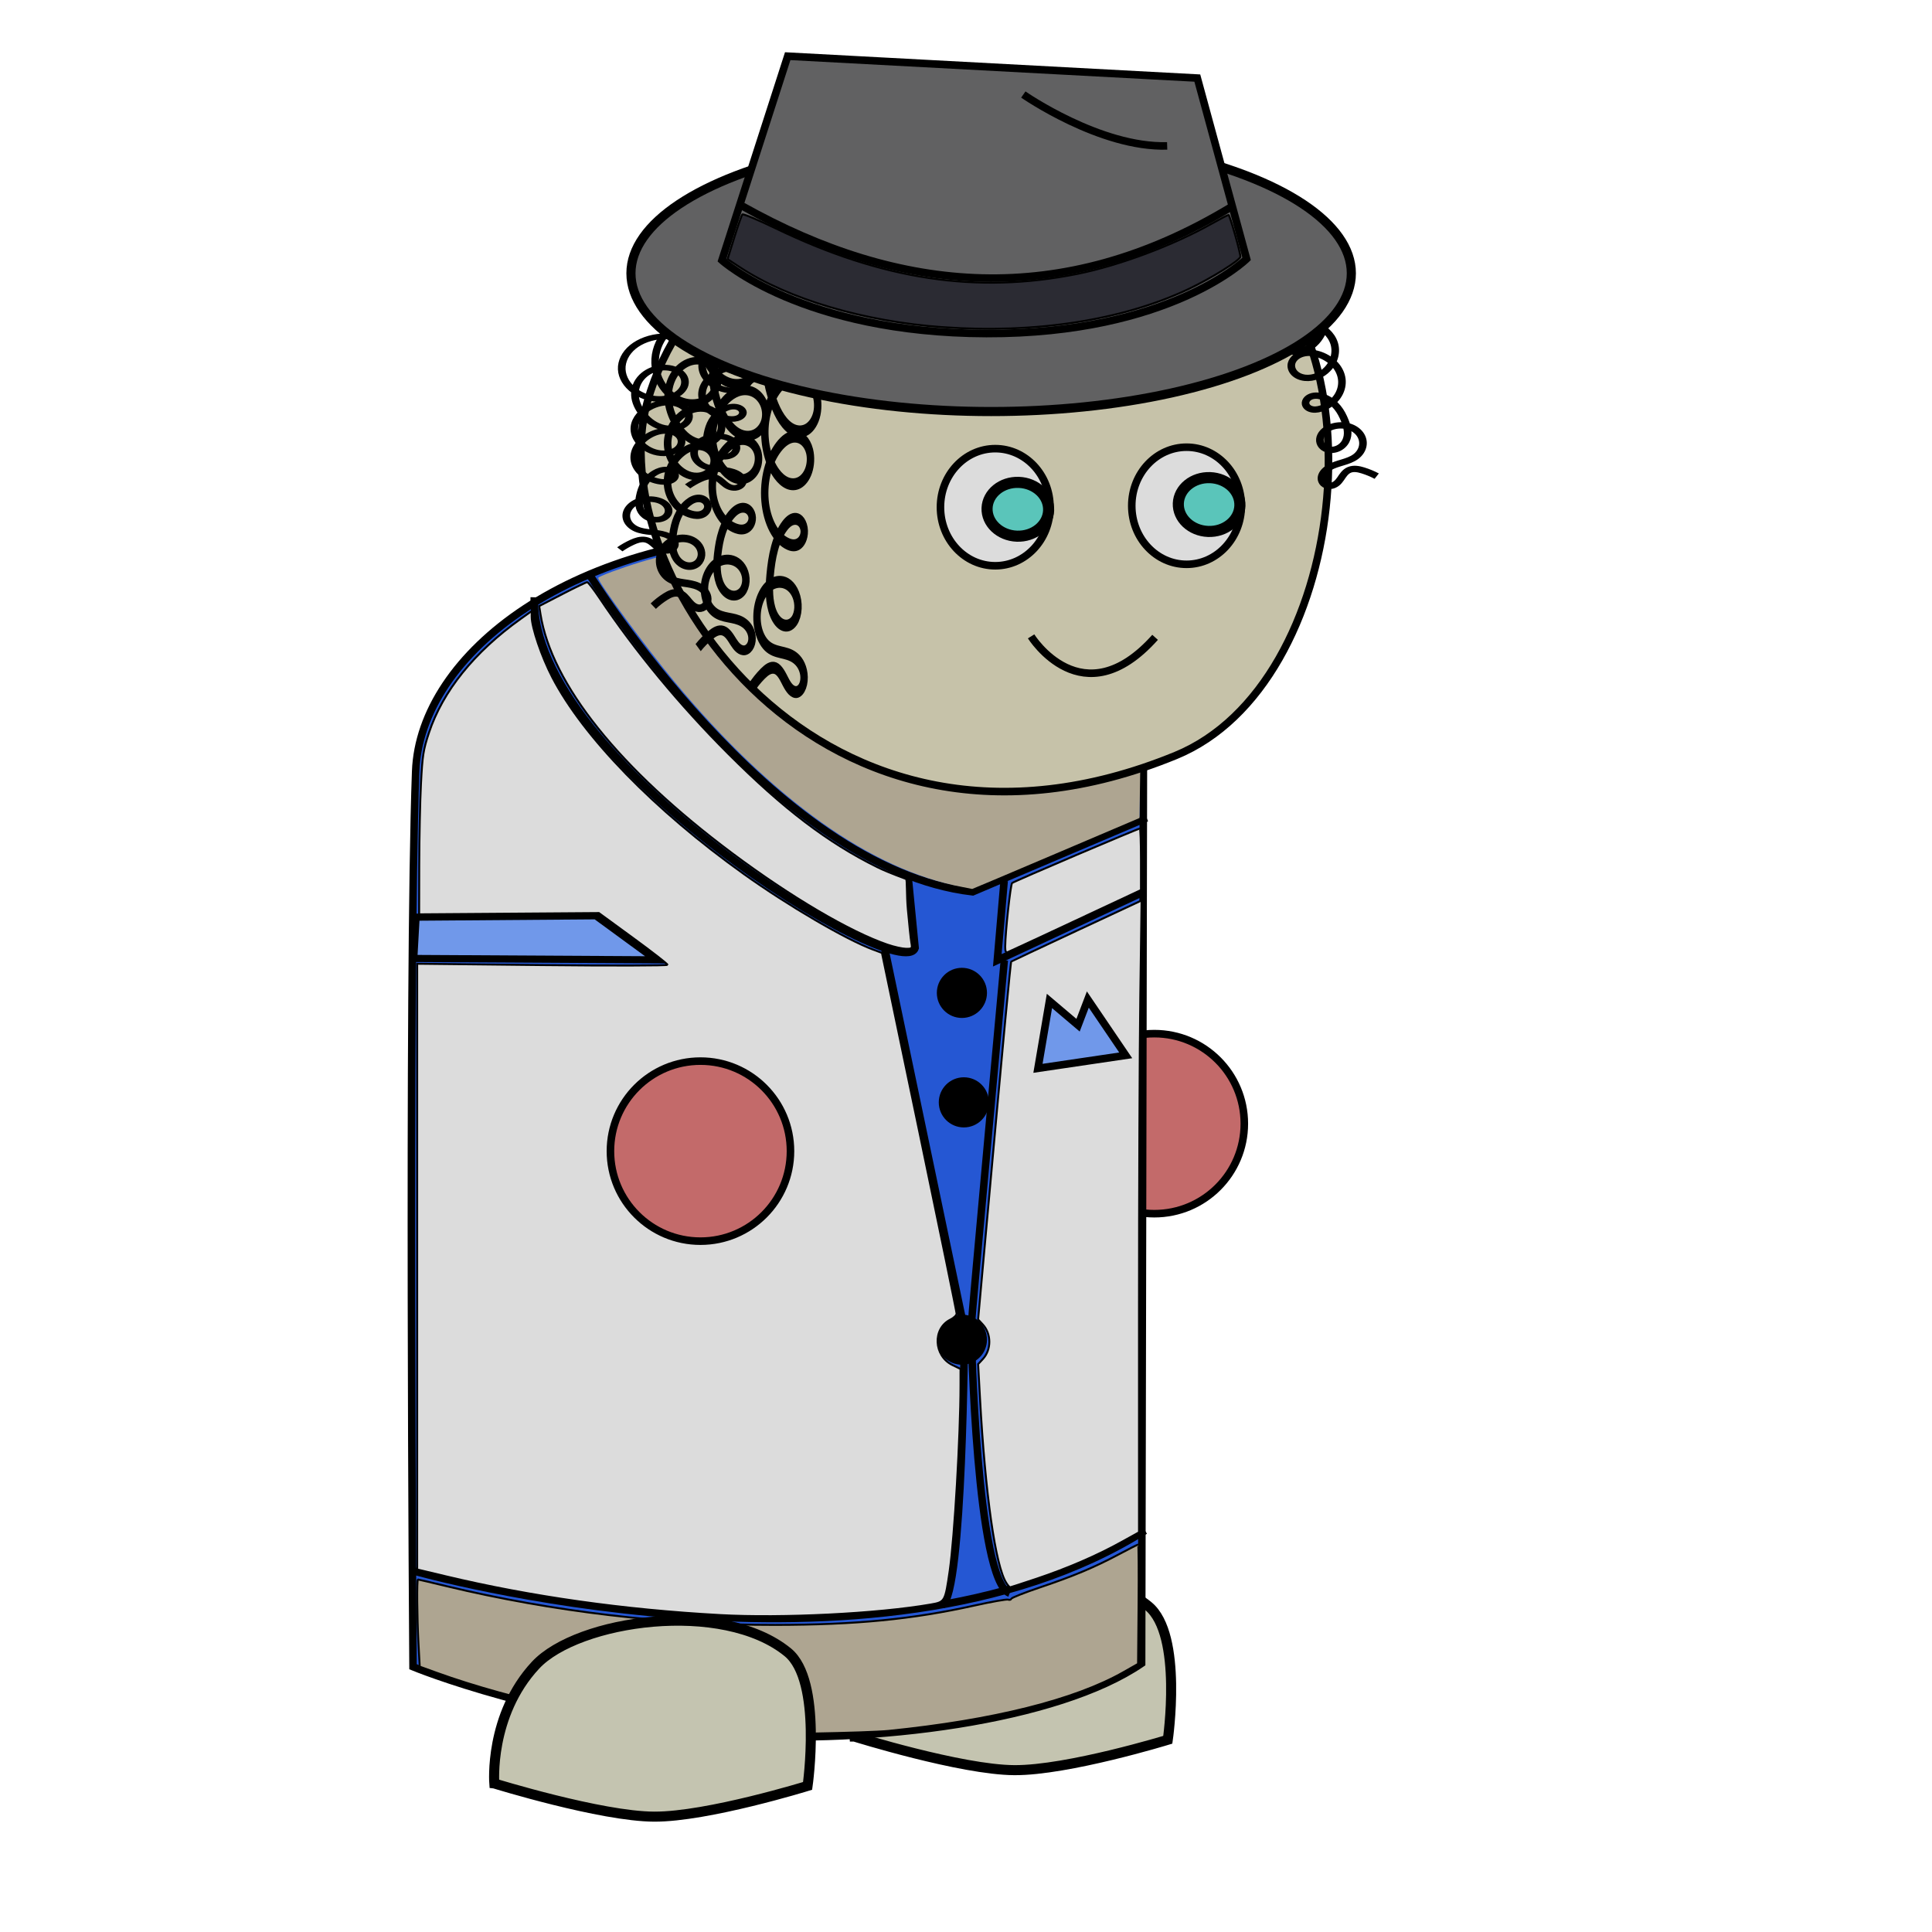 <?xml version="1.0" encoding="UTF-8" standalone="no"?>
<!-- Created with Inkscape (http://www.inkscape.org/) -->

<svg
   width="256"
   height="256"
   viewBox="0 0 67.733 67.733"
   version="1.1"
   id="svg1"
   inkscape:version="1.4.2 (f4327f4, 2025-05-13)"
   sodipodi:docname="base_drawing.svg"
   inkscape:export-filename="base_drawing.png"
   inkscape:export-xdpi="96"
   inkscape:export-ydpi="96"
   inkscape:export-batch-path="D:\Final Project\Assets\Sprites"
   inkscape:export-batch-name="base_drawing"
   xmlns:inkscape="http://www.inkscape.org/namespaces/inkscape"
   xmlns:sodipodi="http://sodipodi.sourceforge.net/DTD/sodipodi-0.dtd"
   xmlns="http://www.w3.org/2000/svg"
   xmlns:svg="http://www.w3.org/2000/svg">
  <sodipodi:namedview
     id="namedview1"
     pagecolor="#ffffff"
     bordercolor="#000000"
     borderopacity="0.25"
     inkscape:showpageshadow="2"
     inkscape:pageopacity="0.0"
     inkscape:pagecheckerboard="0"
     inkscape:deskcolor="#d1d1d1"
     inkscape:document-units="px"
     showgrid="true"
     showguides="true"
     inkscape:zoom="2.7545174"
     inkscape:cx="78.416642"
     inkscape:cy="118.8956"
     inkscape:window-width="1920"
     inkscape:window-height="991"
     inkscape:window-x="-9"
     inkscape:window-y="-9"
     inkscape:window-maximized="1"
     inkscape:current-layer="layer2">
    <inkscape:grid
       id="grid1"
       units="px"
       originx="0"
       originy="0"
       spacingx="0.265"
       spacingy="1.323"
       empcolor="#ad2535"
       empopacity="0.235"
       color="#43578d"
       opacity="0.102"
       empspacing="5"
       enabled="true"
       visible="true" />
    <sodipodi:guide
       position="33.867,63.5"
       orientation="0,1"
       id="guide2"
       inkscape:locked="false"
       inkscape:label=""
       inkscape:color="rgb(0,134,229)" />
    <sodipodi:guide
       position="50.271,40.262"
       orientation="-1,0"
       id="guide3"
       inkscape:locked="false"
       inkscape:label=""
       inkscape:color="rgb(0,134,229)" />
    <sodipodi:guide
       position="10.583,40.55"
       orientation="-1,0"
       id="guide4"
       inkscape:locked="false"
       inkscape:label=""
       inkscape:color="rgb(0,134,229)" />
    <sodipodi:guide
       position="34.484,4.337"
       orientation="0,1"
       id="guide5"
       inkscape:locked="false"
       inkscape:label=""
       inkscape:color="rgb(0,134,229)" />
  </sodipodi:namedview>
  <defs
     id="defs1">
    <inkscape:path-effect
       effect="spiro"
       id="path-effect82"
       is_visible="true"
       lpeversion="1" />
    <inkscape:path-effect
       effect="spiro"
       id="path-effect80"
       is_visible="true"
       lpeversion="1" />
    <inkscape:path-effect
       effect="spiro"
       id="path-effect78"
       is_visible="true"
       lpeversion="1" />
    <inkscape:path-effect
       effect="spiro"
       id="path-effect76"
       is_visible="true"
       lpeversion="1" />
    <inkscape:path-effect
       effect="spiro"
       id="path-effect74"
       is_visible="true"
       lpeversion="1" />
    <inkscape:path-effect
       effect="spiro"
       id="path-effect72"
       is_visible="true"
       lpeversion="1" />
    <inkscape:path-effect
       effect="bspline"
       id="path-effect11"
       is_visible="true"
       lpeversion="1.3"
       weight="33.333"
       steps="2"
       helper_size="0"
       apply_no_weight="true"
       apply_with_weight="true"
       only_selected="false"
       uniform="false" />
  </defs>
  <g
     inkscape:label="Guideline"
     inkscape:groupmode="layer"
     id="layer1"
     style="display:inline" />
  <g
     inkscape:groupmode="layer"
     id="layer7"
     inkscape:label="Left hand"
     style="display:inline">
    <circle
       style="fill:#c36a6a;fill-opacity:1;stroke:#000000;stroke-width:0.265;stroke-dasharray:none;stroke-opacity:1"
       id="circle24"
       cx="40.468"
       cy="39.394"
       r="3.156" />
  </g>
  <g
     inkscape:groupmode="layer"
     id="layer8"
     inkscape:label="Left leg"
     style="display:inline">
    <path
       style="fill:#c4c4b0;fill-opacity:1;stroke:#000000;stroke-width:0.352;stroke-dasharray:none"
       d="m 29.958,60.882 c 0,0 3.737,1.167 5.605,1.177 1.868,0.011 5.378,-1.065 5.378,-1.065 0,0 0.537,-3.682 -0.681,-4.685 -2.279,-1.877 -7.36,-1.157 -8.846,0.43 -1.641,1.752 -1.456,4.143 -1.456,4.143 z"
       id="path22"
       sodipodi:nodetypes="czcasc" />
  </g>
  <g
     inkscape:groupmode="layer"
     id="layer6"
     inkscape:label="Body"
     style="display:inline">
    <path
       style="fill:#2557d3;fill-opacity:1;stroke:#000000;stroke-width:0.263;stroke-dasharray:none"
       d="m 14.573,27.041 c -0.271,7.443 -0.093,31.393 -0.093,31.393 0,0 4.731,1.956 11.089,2.386 5.029,0.34 11.508,-0.489 14.455,-2.505 l 0.062,-31.416 C 38.193,22.613 35.546,18.699 28.436,18.69 c -8.388,-0.011 -13.714,4.266 -13.863,8.351 z"
       id="path20"
       sodipodi:nodetypes="scsccss"
       sodipodi:insensitive="true" />
    <g
       inkscape:groupmode="layer"
       id="layer3"
       inkscape:label="Clothes"
       style="display:inline">
      <path
         style="fill:none;stroke:#000000;stroke-width:0.265"
         d="m 20.652,20.123 c 0,0 6.388,10.326 13.448,11.142 l 6.099,-2.593"
         id="path7" />
      <path
         style="fill:none;stroke:#000000;stroke-width:0.265"
         d="m 31.842,30.785 0.24,2.449 C 31.635,34.625 18.565,26.654 18.731,20.94"
         id="path8"
         sodipodi:nodetypes="ccc" />
      <path
         style="fill:none;stroke:#000000;stroke-width:0.265"
         d="m 35.204,30.881 -0.24,2.786 5.139,-2.401"
         id="path9" />
      <path
         style="fill:none;fill-opacity:1;stroke:#000000;stroke-width:0.264"
         d="m 31.025,33.283 2.786,13.33 c 0,0 -0.048,9.269 -0.769,9.651"
         id="path49" />
      <path
         style="fill:none;fill-opacity:1;stroke:#000000;stroke-width:0.26"
         d="m 35.21,33.666 c 0,0 -1.162,12.626 -1.162,12.865 0,0.239 0.186,8.896 1.348,9.326"
         id="path50" />
      <circle
         style="fill:#000000;fill-opacity:1;stroke:#000000;stroke-width:0.208"
         id="path51"
         cx="33.723"
         cy="34.809"
         r="0.775" />
      <circle
         style="fill:#000000;fill-opacity:1;stroke:#000000;stroke-width:0.208"
         id="circle51"
         cx="33.791"
         cy="38.647"
         r="0.775" />
      <circle
         style="fill:#000000;fill-opacity:1;stroke:#000000;stroke-width:0.208"
         id="circle52"
         cx="33.723"
         cy="46.967"
         r="0.775" />
      <path
         style="fill:none;fill-opacity:1;stroke:#000000;stroke-width:0.265"
         d="m 14.535,55.084 c 0,0 16.097,4.551 25.606,-1.426"
         id="path52" />
    </g>
    <g
       inkscape:groupmode="layer"
       id="layer11"
       inkscape:label="Color"
       style="display:inline">
      <path
         style="fill:#dcdcdc;fill-opacity:1;stroke:#000000;stroke-width:0.257"
         d="m 133.129,209.41 c -1.433,-2.231 -2.787,-11.761 -3.484,-24.514 l -0.242,-4.427 0.625,-0.674 c 1.147,-1.237 1.141,-3.329 -0.011,-4.572 l -0.616,-0.664 1.276,-14.181 c 2.089,-23.215 3.013,-33.081 3.107,-33.166 0.049,-0.044 3.948,-1.881 8.666,-4.082 l 8.577,-4.002 -0.17,12.743 c -0.094,7.009 -0.17,25.817 -0.17,41.797 v 29.054 l -2.375,1.314 c -3.221,1.782 -7.089,3.452 -11.156,4.817 -1.865,0.626 -3.45,1.138 -3.524,1.138 -0.073,0 -0.3,-0.26 -0.504,-0.578 z"
         id="path54"
         transform="scale(0.265)" />
      <path
         style="fill:#dcdcdc;fill-opacity:1;stroke:#000000;stroke-width:0.257"
         d="M 117.444,124.987 C 112.444,123.279 104.632,118.68 96.821,112.846 81.949,101.738 72.966,90.522 71.5,81.228 l -0.165,-1.047 3.066,-1.585 c 1.686,-0.872 3.166,-1.581 3.288,-1.576 0.122,0.005 0.858,0.957 1.634,2.117 4.716,7.042 10.621,14.18 17.053,20.613 7.257,7.258 13.157,11.746 19.667,14.96 1.759,0.868 3.684,1.474 3.834,1.595 0.149,0.121 0.052,2.029 0.227,3.99 0.175,1.961 0.383,3.941 0.463,4.4 0.14,0.806 0.115,0.834 -0.718,0.826 -0.475,-0.005 -1.556,-0.245 -2.403,-0.535 z"
         id="path55"
         transform="scale(0.265)"
         sodipodi:nodetypes="csscscsssssscc" />
      <path
         style="fill:#dcdcdc;fill-opacity:1;stroke:#000000;stroke-width:0.257"
         d="m 132.983,125.237 c 0.019,-1.958 0.7,-8.218 0.915,-8.415 0.233,-0.215 16.631,-7.207 16.902,-7.207 0.08,0 0.145,1.83 0.145,4.067 v 4.067 l -8.645,4.045 c -4.755,2.225 -8.798,4.103 -8.985,4.175 -0.242,0.093 -0.338,-0.119 -0.332,-0.731 z"
         id="path56"
         transform="scale(0.265)" />
      <path
         style="display:inline;fill:#7098ea;fill-opacity:1;stroke:#000000;stroke-width:0.249;stroke-dasharray:none"
         d="m 14.588,32.155 6.301,-0.048 2.109,1.543 -8.49,-0.048 z"
         id="path65" />
      <path
         style="fill:#7098ea;fill-opacity:1;stroke:#000000;stroke-width:0.265;stroke-dasharray:none"
         d="m 36.389,37.454 3.077,-0.455 -1.328,-1.957 -0.343,0.9 -1.003,-0.85 z"
         id="path66" />
      <path
         style="fill:#aea591;fill-opacity:1;stroke:#000000;stroke-width:0.257;stroke-dasharray:none"
         d="m 98.191,229.345 c -0.565,-0.056 -2.529,-0.223 -4.364,-0.373 -11.527,-0.939 -25.935,-4.006 -36.093,-7.682 l -2.207,-0.799 -0.167,-3.111 c -0.184,-3.42 -0.224,-8.421 -0.068,-8.421 0.055,0 1.758,0.399 3.786,0.887 14.027,3.372 29.034,5.141 43.477,5.124 10.71,-0.013 18.112,-0.734 26.407,-2.573 2.24,-0.497 4.225,-0.845 4.412,-0.773 0.186,0.071 0.376,0.018 0.422,-0.119 0.046,-0.137 1.757,-0.812 3.803,-1.501 4.389,-1.476 7.207,-2.66 10.465,-4.397 1.309,-0.698 2.437,-1.269 2.507,-1.269 0.069,0 0.095,3.552 0.058,7.894 l -0.068,7.894 -1.925,1.095 c -6.461,3.673 -17.26,6.375 -31.062,7.77 -2.705,0.274 -17.457,0.542 -19.381,0.353 z"
         id="path83"
         transform="scale(0.265)" />
      <path
         style="fill:#dcdcdc;fill-opacity:1;stroke:#000000;stroke-width:0.257;stroke-dasharray:none"
         d="M 95.239,213.665 C 82.523,212.967 70.29,211.237 58.979,208.538 l -3.786,-0.904 v -40.067 -40.067 l 16.558,0.177 c 9.107,0.097 16.558,0.08 16.558,-0.038 0,-0.118 -2.043,-1.707 -4.541,-3.531 l -4.541,-3.316 -11.888,0.085 -11.888,0.085 0.012,-6.508 c 0.007,-3.579 0.109,-8.414 0.228,-10.743 0.192,-3.768 0.308,-4.515 1.057,-6.768 1.83,-5.508 5.983,-10.668 12.117,-15.052 l 1.476,-1.055 v 0.756 c 0,1.428 1.32,5.309 2.727,8.017 4.113,7.917 13.54,17.597 25.351,26.031 5.883,4.201 13.509,8.658 17.104,9.996 l 1.157,0.431 4.942,23.67 c 2.718,13.019 4.938,23.843 4.934,24.055 -0.005,0.212 -0.37,0.563 -0.812,0.781 -2.392,1.178 -2.231,4.814 0.268,6.022 l 1.061,0.513 -0.002,2.182 c -0.005,6.631 -0.789,20.092 -1.429,24.516 -0.591,4.088 -0.619,4.138 -2.497,4.464 -7.008,1.218 -19.639,1.85 -27.905,1.396 z"
         id="path84"
         transform="scale(0.265)" />
      <path
         style="fill:#aea591;fill-opacity:1;stroke:none;stroke-width:0.182;stroke-dasharray:none;stroke-opacity:1"
         d="m 127.336,117.351 c -12.009,-2.221 -25.12,-11.563 -38.083,-27.135 -3.836,-4.608 -10.111,-13.146 -10.111,-13.758 0,-0.187 2.941,-1.284 5.639,-2.105 9.242,-2.809 22.171,-3.864 31.209,-2.548 15.746,2.293 25.91,10.546 33.698,27.363 l 1.162,2.509 -0.049,3.27 -0.049,3.27 -11.053,4.704 c -6.079,2.587 -11.062,4.695 -11.073,4.684 -0.011,-0.011 -0.591,-0.125 -1.29,-0.255 z"
         id="path90"
         transform="scale(0.265)" />
    </g>
  </g>
  <g
     inkscape:groupmode="layer"
     id="layer4"
     inkscape:label="Right leg"
     style="display:inline">
    <path
       style="fill:#c4c4b0;fill-opacity:1;stroke:#000000;stroke-width:0.352;stroke-dasharray:none"
       d="m 17.33,62.525 c 0,0 3.74,1.158 5.608,1.164 1.868,0.006 5.375,-1.078 5.375,-1.078 0,0 0.528,-3.683 -0.693,-4.683 -2.283,-1.871 -7.363,-1.14 -8.845,0.451 -1.637,1.756 -1.446,4.146 -1.446,4.146 z"
       id="path21"
       sodipodi:nodetypes="czcasc" />
  </g>
  <g
     inkscape:groupmode="layer"
     id="layer5"
     inkscape:label="Right hand"
     style="display:inline">
    <circle
       style="fill:#c36a6a;fill-opacity:1;stroke:#000000;stroke-width:0.265;stroke-dasharray:none;stroke-opacity:1"
       id="path23"
       cx="24.557"
       cy="40.357"
       r="3.156" />
  </g>
  <g
     inkscape:groupmode="layer"
     id="layer2"
     inkscape:label="Head"
     style="display:inline"
     transform="translate(-0.096,0.192)">
    <g
       inkscape:groupmode="layer"
       id="layer9"
       inkscape:label="Face"
       style="display:inline"
       sodipodi:insensitive="true"
       transform="translate(-0.096,0.961)">
      <path
         style="display:inline;fill:#c6c2a9;fill-opacity:1;stroke:#000000;stroke-width:0.265;stroke-dasharray:none"
         d="M 22.886,12.94 C 25.163,4.859 37.067,3.32 43.57,7.446 48.636,10.66 47.508,22.83 41.414,25.332 28.953,30.446 21.229,18.818 22.886,12.94 Z"
         id="path19"
         sodipodi:nodetypes="ssss" />
    </g>
    <g
       inkscape:groupmode="layer"
       id="layer13"
       inkscape:label="Mouth"
       style="display:inline">
      <path
         style="fill:none;fill-opacity:1;stroke:#000000;stroke-width:0.265;stroke-opacity:1"
         d="m 36.245,22.118 c 0,0 1.8,2.887 4.347,0.034"
         id="path16" />
    </g>
    <g
       inkscape:groupmode="layer"
       id="g87"
       inkscape:label="Right eye"
       transform="matrix(-1,0,0,1,82.054,2.161)"
       style="display:inline">
      <ellipse
         style="fill:#dcdcdc;fill-opacity:1;stroke:#000000;stroke-width:0.265;stroke-dasharray:none"
         id="ellipse86"
         cx="-47.066"
         cy="15.429"
         transform="scale(-1,1)"
         rx="1.921"
         ry="2.053" />
      <ellipse
         style="display:inline;fill:#5ac5ba;fill-opacity:1;stroke:#000000;stroke-width:0.389;stroke-dasharray:none;stroke-opacity:1"
         id="ellipse87"
         cx="-45.664"
         cy="17.254"
         rx="1.08"
         ry="0.944"
         transform="matrix(-0.999,0.038,0.038,0.999,0,0)" />
    </g>
    <g
       inkscape:groupmode="layer"
       id="g1"
       inkscape:label="Left eye"
       transform="matrix(-1,0,0,1,82.054,2.161)"
       style="display:inline">
      <ellipse
         style="fill:#dcdcdc;fill-opacity:1;stroke:#000000;stroke-width:0.265;stroke-dasharray:none"
         id="path85"
         cx="-40.359"
         cy="15.378"
         transform="scale(-1,1)"
         rx="1.921"
         ry="2.053" />
      <ellipse
         style="display:inline;fill:#5ac5ba;fill-opacity:1;stroke:#000000;stroke-width:0.389;stroke-dasharray:none;stroke-opacity:1"
         id="ellipse1"
         cx="-38.968"
         cy="16.833"
         rx="1.08"
         ry="0.944"
         transform="matrix(-0.999,0.038,0.038,0.999,0,0)" />
    </g>
    <g
       inkscape:groupmode="layer"
       id="layer14"
       inkscape:label="Hair">
      <path
         style="fill:none;fill-opacity:1;stroke:#000000;stroke-width:0.265;stroke-dasharray:none"
         d="m 16.641,7.437 c -0.383,0.039 -0.748,0.231 -0.998,0.524 -0.25,0.293 -0.381,0.684 -0.36,1.068 0.022,0.384 0.196,0.758 0.477,1.021 0.281,0.263 0.665,0.413 1.05,0.409 0.229,-0.002 0.46,-0.058 0.657,-0.176 0.197,-0.118 0.358,-0.3 0.436,-0.515 C 17.981,9.553 17.972,9.304 17.865,9.101 17.811,9 17.733,8.911 17.639,8.846 17.545,8.78 17.434,8.739 17.32,8.728 c -0.127,-0.012 -0.257,0.015 -0.372,0.072 -0.114,0.057 -0.213,0.145 -0.287,0.249 -0.148,0.208 -0.195,0.479 -0.157,0.732 0.047,0.315 0.218,0.604 0.453,0.819 0.235,0.215 0.53,0.358 0.837,0.438 0.161,0.042 0.327,0.067 0.494,0.06 0.166,-0.007 0.333,-0.047 0.477,-0.13 0.144,-0.083 0.266,-0.209 0.329,-0.363 0.063,-0.154 0.065,-0.335 -0.009,-0.484 -0.069,-0.14 -0.2,-0.246 -0.349,-0.293 -0.149,-0.046 -0.314,-0.035 -0.459,0.023 -0.145,0.058 -0.27,0.161 -0.363,0.286 -0.093,0.125 -0.154,0.273 -0.188,0.425 -0.083,0.378 0.013,0.794 0.261,1.092 0.248,0.298 0.644,0.469 1.03,0.436 0.146,-0.012 0.29,-0.052 0.417,-0.126 0.126,-0.074 0.234,-0.182 0.298,-0.314 0.064,-0.132 0.082,-0.287 0.04,-0.427 -0.041,-0.14 -0.144,-0.263 -0.279,-0.321 -0.099,-0.042 -0.212,-0.048 -0.316,-0.022 -0.104,0.026 -0.2,0.082 -0.277,0.157 -0.155,0.149 -0.232,0.364 -0.255,0.578 -0.024,0.224 0.006,0.453 0.091,0.661 0.085,0.208 0.225,0.394 0.404,0.53 0.179,0.136 0.397,0.222 0.621,0.24 0.224,0.019 0.454,-0.03 0.649,-0.142 0.109,-0.062 0.211,-0.148 0.26,-0.263 0.025,-0.058 0.036,-0.122 0.027,-0.184 -0.009,-0.062 -0.038,-0.122 -0.084,-0.164 -0.054,-0.049 -0.13,-0.072 -0.202,-0.067 -0.073,0.005 -0.143,0.037 -0.198,0.085 -0.055,0.048 -0.097,0.11 -0.125,0.177 -0.028,0.067 -0.044,0.14 -0.051,0.212 -0.022,0.208 0.018,0.419 0.094,0.614 0.076,0.195 0.189,0.373 0.314,0.541 0.087,0.117 0.181,0.229 0.293,0.322 0.112,0.093 0.243,0.166 0.386,0.196 0.143,0.03 0.297,0.013 0.422,-0.061 0.063,-0.037 0.117,-0.088 0.157,-0.149 0.039,-0.061 0.063,-0.133 0.067,-0.205 0.005,-0.105 -0.035,-0.211 -0.103,-0.291 -0.068,-0.08 -0.164,-0.135 -0.267,-0.158 -0.103,-0.023 -0.211,-0.015 -0.311,0.017 -0.1,0.032 -0.192,0.089 -0.27,0.159 -0.127,0.115 -0.218,0.269 -0.255,0.436 -0.037,0.167 -0.019,0.346 0.052,0.502 0.071,0.156 0.196,0.287 0.349,0.363 0.153,0.077 0.333,0.098 0.499,0.057 0.168,-0.041 0.314,-0.142 0.453,-0.245 0.139,-0.103 0.278,-0.211 0.44,-0.271 0.081,-0.03 0.167,-0.048 0.254,-0.045 0.086,0.003 0.173,0.027 0.244,0.075 0.072,0.048 0.128,0.121 0.149,0.205 0.021,0.084 0.006,0.177 -0.046,0.246 -0.048,0.064 -0.125,0.104 -0.203,0.121 -0.079,0.017 -0.16,0.015 -0.241,0.008 -0.08,-0.007 -0.16,-0.018 -0.241,-0.016 -0.081,0.002 -0.163,0.016 -0.232,0.057 -0.07,0.041 -0.123,0.106 -0.16,0.178 -0.037,0.072 -0.059,0.15 -0.078,0.229 -0.041,0.178 -0.064,0.361 -0.068,0.543"
         id="path72"
         inkscape:path-effect="#path-effect72"
         inkscape:original-d="m 16.640562,7.4373127 c 0,0 -0.294322,2.0376198 0.169802,3.0224693 0.464125,0.98485 0.339604,-1.1546511 0.509405,-1.7319767 0.169802,-0.5773257 -0.543365,0.7018467 -0.815048,1.0527701 -0.271683,0.3509236 0.860329,0.8376886 1.290493,1.2565326 0.430164,0.418844 0.860328,-0.611286 1.290492,-0.916929 0.430165,-0.3056433 -0.905609,0.294323 -1.358413,0.441484 -0.452804,0.147162 0.849008,1.01881 1.290493,1.528215 0.441484,0.509405 0.328283,-0.792408 0.475444,-1.188612 0.147162,-0.396203 -0.543365,0.464125 -0.849008,0.713167 -0.305643,0.249043 1.165972,0.871649 1.765937,1.290493 0.599966,0.418844 0.124522,-0.407524 0.203762,-0.611286 0.07924,-0.203762 -0.384883,0.271683 -0.577325,0.407524 -0.192442,0.135841 0.283002,0.747127 0.407524,1.154651 0.124521,0.407524 0.871648,0.09056 1.324452,0.101881 0.452805,0.01132 -0.633925,-0.181121 -0.950889,-0.271682 -0.316963,-0.09056 0.441485,0.882968 0.645247,1.358413 0.203762,0.475445 0.962209,0 1.494254,-0.03396 0.532045,-0.03396 -0.566005,0.135841 -0.916929,0.169801 -0.350923,0.03396 -0.203762,0.271683 -0.237722,0.407524 -0.03396,0.135842 -0.02264,0.339604 -0.06792,0.543365"
         sodipodi:nodetypes="csssssssssssssssssssc"
         transform="matrix(0.716,0.523,-0.715,0.524,17.795,-0.752)" />
      <path
         style="fill:none;fill-opacity:1;stroke:#000000;stroke-width:0.265;stroke-dasharray:none"
         d="m 16.641,7.437 c -0.383,0.039 -0.748,0.231 -0.998,0.524 -0.25,0.293 -0.381,0.684 -0.36,1.068 0.022,0.384 0.196,0.758 0.477,1.021 0.281,0.263 0.665,0.413 1.05,0.409 0.229,-0.002 0.46,-0.058 0.657,-0.176 0.197,-0.118 0.358,-0.3 0.436,-0.515 C 17.981,9.553 17.972,9.304 17.865,9.101 17.811,9 17.733,8.911 17.639,8.846 17.545,8.78 17.434,8.739 17.32,8.728 c -0.127,-0.012 -0.257,0.015 -0.372,0.072 -0.114,0.057 -0.213,0.145 -0.287,0.249 -0.148,0.208 -0.195,0.479 -0.157,0.732 0.047,0.315 0.218,0.604 0.453,0.819 0.235,0.215 0.53,0.358 0.837,0.438 0.161,0.042 0.327,0.067 0.494,0.06 0.166,-0.007 0.333,-0.047 0.477,-0.13 0.144,-0.083 0.266,-0.209 0.329,-0.363 0.063,-0.154 0.065,-0.335 -0.009,-0.484 -0.069,-0.14 -0.2,-0.246 -0.349,-0.293 -0.149,-0.046 -0.314,-0.035 -0.459,0.023 -0.145,0.058 -0.27,0.161 -0.363,0.286 -0.093,0.125 -0.154,0.273 -0.188,0.425 -0.083,0.378 0.013,0.794 0.261,1.092 0.248,0.298 0.644,0.469 1.03,0.436 0.146,-0.012 0.29,-0.052 0.417,-0.126 0.126,-0.074 0.234,-0.182 0.298,-0.314 0.064,-0.132 0.082,-0.287 0.04,-0.427 -0.041,-0.14 -0.144,-0.263 -0.279,-0.321 -0.099,-0.042 -0.212,-0.048 -0.316,-0.022 -0.104,0.026 -0.2,0.082 -0.277,0.157 -0.155,0.149 -0.232,0.364 -0.255,0.578 -0.024,0.224 0.006,0.453 0.091,0.661 0.085,0.208 0.225,0.394 0.404,0.53 0.179,0.136 0.397,0.222 0.621,0.24 0.224,0.019 0.454,-0.03 0.649,-0.142 0.109,-0.062 0.211,-0.148 0.26,-0.263 0.025,-0.058 0.036,-0.122 0.027,-0.184 -0.009,-0.062 -0.038,-0.122 -0.084,-0.164 -0.054,-0.049 -0.13,-0.072 -0.202,-0.067 -0.073,0.005 -0.143,0.037 -0.198,0.085 -0.055,0.048 -0.097,0.11 -0.125,0.177 -0.028,0.067 -0.044,0.14 -0.051,0.212 -0.022,0.208 0.018,0.419 0.094,0.614 0.076,0.195 0.189,0.373 0.314,0.541 0.087,0.117 0.181,0.229 0.293,0.322 0.112,0.093 0.243,0.166 0.386,0.196 0.143,0.03 0.297,0.013 0.422,-0.061 0.063,-0.037 0.117,-0.088 0.157,-0.149 0.039,-0.061 0.063,-0.133 0.067,-0.205 0.005,-0.105 -0.035,-0.211 -0.103,-0.291 -0.068,-0.08 -0.164,-0.135 -0.267,-0.158 -0.103,-0.023 -0.211,-0.015 -0.311,0.017 -0.1,0.032 -0.192,0.089 -0.27,0.159 -0.127,0.115 -0.218,0.269 -0.255,0.436 -0.037,0.167 -0.019,0.346 0.052,0.502 0.071,0.156 0.196,0.287 0.349,0.363 0.153,0.077 0.333,0.098 0.499,0.057 0.168,-0.041 0.314,-0.142 0.453,-0.245 0.139,-0.103 0.278,-0.211 0.44,-0.271 0.081,-0.03 0.167,-0.048 0.254,-0.045 0.086,0.003 0.173,0.027 0.244,0.075 0.072,0.048 0.128,0.121 0.149,0.205 0.021,0.084 0.006,0.177 -0.046,0.246 -0.048,0.064 -0.125,0.104 -0.203,0.121 -0.079,0.017 -0.16,0.015 -0.241,0.008 -0.08,-0.007 -0.16,-0.018 -0.241,-0.016 -0.081,0.002 -0.163,0.016 -0.232,0.057 -0.07,0.041 -0.123,0.106 -0.16,0.178 -0.037,0.072 -0.059,0.15 -0.078,0.229 -0.041,0.178 -0.064,0.361 -0.068,0.543"
         id="path73"
         inkscape:path-effect="#path-effect74"
         inkscape:original-d="m 16.640562,7.4373127 c 0,0 -0.294322,2.0376198 0.169802,3.0224693 0.464125,0.98485 0.339604,-1.1546511 0.509405,-1.7319767 0.169802,-0.5773257 -0.543365,0.7018467 -0.815048,1.0527701 -0.271683,0.3509236 0.860329,0.8376886 1.290493,1.2565326 0.430164,0.418844 0.860328,-0.611286 1.290492,-0.916929 0.430165,-0.3056433 -0.905609,0.294323 -1.358413,0.441484 -0.452804,0.147162 0.849008,1.01881 1.290493,1.528215 0.441484,0.509405 0.328283,-0.792408 0.475444,-1.188612 0.147162,-0.396203 -0.543365,0.464125 -0.849008,0.713167 -0.305643,0.249043 1.165972,0.871649 1.765937,1.290493 0.599966,0.418844 0.124522,-0.407524 0.203762,-0.611286 0.07924,-0.203762 -0.384883,0.271683 -0.577325,0.407524 -0.192442,0.135841 0.283002,0.747127 0.407524,1.154651 0.124521,0.407524 0.871648,0.09056 1.324452,0.101881 0.452805,0.01132 -0.633925,-0.181121 -0.950889,-0.271682 -0.316963,-0.09056 0.441485,0.882968 0.645247,1.358413 0.203762,0.475445 0.962209,0 1.494254,-0.03396 0.532045,-0.03396 -0.566005,0.135841 -0.916929,0.169801 -0.350923,0.03396 -0.203762,0.271683 -0.237722,0.407524 -0.03396,0.135842 -0.02264,0.339604 -0.06792,0.543365"
         sodipodi:nodetypes="csssssssssssssssssssc"
         transform="rotate(44.951,16.407,20.12)" />
      <path
         style="fill:none;fill-opacity:1;stroke:#000000;stroke-width:0.265;stroke-dasharray:none"
         d="m 16.641,7.437 c -0.383,0.039 -0.748,0.231 -0.998,0.524 -0.25,0.293 -0.381,0.684 -0.36,1.068 0.022,0.384 0.196,0.758 0.477,1.021 0.281,0.263 0.665,0.413 1.05,0.409 0.229,-0.002 0.46,-0.058 0.657,-0.176 0.197,-0.118 0.358,-0.3 0.436,-0.515 C 17.981,9.553 17.972,9.304 17.865,9.101 17.811,9 17.733,8.911 17.639,8.846 17.545,8.78 17.434,8.739 17.32,8.728 c -0.127,-0.012 -0.257,0.015 -0.372,0.072 -0.114,0.057 -0.213,0.145 -0.287,0.249 -0.148,0.208 -0.195,0.479 -0.157,0.732 0.047,0.315 0.218,0.604 0.453,0.819 0.235,0.215 0.53,0.358 0.837,0.438 0.161,0.042 0.327,0.067 0.494,0.06 0.166,-0.007 0.333,-0.047 0.477,-0.13 0.144,-0.083 0.266,-0.209 0.329,-0.363 0.063,-0.154 0.065,-0.335 -0.009,-0.484 -0.069,-0.14 -0.2,-0.246 -0.349,-0.293 -0.149,-0.046 -0.314,-0.035 -0.459,0.023 -0.145,0.058 -0.27,0.161 -0.363,0.286 -0.093,0.125 -0.154,0.273 -0.188,0.425 -0.083,0.378 0.013,0.794 0.261,1.092 0.248,0.298 0.644,0.469 1.03,0.436 0.146,-0.012 0.29,-0.052 0.417,-0.126 0.126,-0.074 0.234,-0.182 0.298,-0.314 0.064,-0.132 0.082,-0.287 0.04,-0.427 -0.041,-0.14 -0.144,-0.263 -0.279,-0.321 -0.099,-0.042 -0.212,-0.048 -0.316,-0.022 -0.104,0.026 -0.2,0.082 -0.277,0.157 -0.155,0.149 -0.232,0.364 -0.255,0.578 -0.024,0.224 0.006,0.453 0.091,0.661 0.085,0.208 0.225,0.394 0.404,0.53 0.179,0.136 0.397,0.222 0.621,0.24 0.224,0.019 0.454,-0.03 0.649,-0.142 0.109,-0.062 0.211,-0.148 0.26,-0.263 0.025,-0.058 0.036,-0.122 0.027,-0.184 -0.009,-0.062 -0.038,-0.122 -0.084,-0.164 -0.054,-0.049 -0.13,-0.072 -0.202,-0.067 -0.073,0.005 -0.143,0.037 -0.198,0.085 -0.055,0.048 -0.097,0.11 -0.125,0.177 -0.028,0.067 -0.044,0.14 -0.051,0.212 -0.022,0.208 0.018,0.419 0.094,0.614 0.076,0.195 0.189,0.373 0.314,0.541 0.087,0.117 0.181,0.229 0.293,0.322 0.112,0.093 0.243,0.166 0.386,0.196 0.143,0.03 0.297,0.013 0.422,-0.061 0.063,-0.037 0.117,-0.088 0.157,-0.149 0.039,-0.061 0.063,-0.133 0.067,-0.205 0.005,-0.105 -0.035,-0.211 -0.103,-0.291 -0.068,-0.08 -0.164,-0.135 -0.267,-0.158 -0.103,-0.023 -0.211,-0.015 -0.311,0.017 -0.1,0.032 -0.192,0.089 -0.27,0.159 -0.127,0.115 -0.218,0.269 -0.255,0.436 -0.037,0.167 -0.019,0.346 0.052,0.502 0.071,0.156 0.196,0.287 0.349,0.363 0.153,0.077 0.333,0.098 0.499,0.057 0.168,-0.041 0.314,-0.142 0.453,-0.245 0.139,-0.103 0.278,-0.211 0.44,-0.271 0.081,-0.03 0.167,-0.048 0.254,-0.045 0.086,0.003 0.173,0.027 0.244,0.075 0.072,0.048 0.128,0.121 0.149,0.205 0.021,0.084 0.006,0.177 -0.046,0.246 -0.048,0.064 -0.125,0.104 -0.203,0.121 -0.079,0.017 -0.16,0.015 -0.241,0.008 -0.08,-0.007 -0.16,-0.018 -0.241,-0.016 -0.081,0.002 -0.163,0.016 -0.232,0.057 -0.07,0.041 -0.123,0.106 -0.16,0.178 -0.037,0.072 -0.059,0.15 -0.078,0.229 -0.041,0.178 -0.064,0.361 -0.068,0.543"
         id="path74"
         inkscape:path-effect="#path-effect76"
         inkscape:original-d="m 16.640562,7.4373127 c 0,0 -0.294322,2.0376198 0.169802,3.0224693 0.464125,0.98485 0.339604,-1.1546511 0.509405,-1.7319767 0.169802,-0.5773257 -0.543365,0.7018467 -0.815048,1.0527701 -0.271683,0.3509236 0.860329,0.8376886 1.290493,1.2565326 0.430164,0.418844 0.860328,-0.611286 1.290492,-0.916929 0.430165,-0.3056433 -0.905609,0.294323 -1.358413,0.441484 -0.452804,0.147162 0.849008,1.01881 1.290493,1.528215 0.441484,0.509405 0.328283,-0.792408 0.475444,-1.188612 0.147162,-0.396203 -0.543365,0.464125 -0.849008,0.713167 -0.305643,0.249043 1.165972,0.871649 1.765937,1.290493 0.599966,0.418844 0.124522,-0.407524 0.203762,-0.611286 0.07924,-0.203762 -0.384883,0.271683 -0.577325,0.407524 -0.192442,0.135841 0.283002,0.747127 0.407524,1.154651 0.124521,0.407524 0.871648,0.09056 1.324452,0.101881 0.452805,0.01132 -0.633925,-0.181121 -0.950889,-0.271682 -0.316963,-0.09056 0.441485,0.882968 0.645247,1.358413 0.203762,0.475445 0.962209,0 1.494254,-0.03396 0.532045,-0.03396 -0.566005,0.135841 -0.916929,0.169801 -0.350923,0.03396 -0.203762,0.271683 -0.237722,0.407524 -0.03396,0.135842 -0.02264,0.339604 -0.06792,0.543365"
         sodipodi:nodetypes="csssssssssssssssssssc"
         transform="matrix(0.716,0.523,-0.715,0.524,20.172,-2.959)" />
      <path
         style="fill:none;fill-opacity:1;stroke:#000000;stroke-width:0.265;stroke-dasharray:none"
         d="m 16.641,7.437 c -0.383,0.039 -0.748,0.231 -0.998,0.524 -0.25,0.293 -0.381,0.684 -0.36,1.068 0.022,0.384 0.196,0.758 0.477,1.021 0.281,0.263 0.665,0.413 1.05,0.409 0.229,-0.002 0.46,-0.058 0.657,-0.176 0.197,-0.118 0.358,-0.3 0.436,-0.515 C 17.981,9.553 17.972,9.304 17.865,9.101 17.811,9 17.733,8.911 17.639,8.846 17.545,8.78 17.434,8.739 17.32,8.728 c -0.127,-0.012 -0.257,0.015 -0.372,0.072 -0.114,0.057 -0.213,0.145 -0.287,0.249 -0.148,0.208 -0.195,0.479 -0.157,0.732 0.047,0.315 0.218,0.604 0.453,0.819 0.235,0.215 0.53,0.358 0.837,0.438 0.161,0.042 0.327,0.067 0.494,0.06 0.166,-0.007 0.333,-0.047 0.477,-0.13 0.144,-0.083 0.266,-0.209 0.329,-0.363 0.063,-0.154 0.065,-0.335 -0.009,-0.484 -0.069,-0.14 -0.2,-0.246 -0.349,-0.293 -0.149,-0.046 -0.314,-0.035 -0.459,0.023 -0.145,0.058 -0.27,0.161 -0.363,0.286 -0.093,0.125 -0.154,0.273 -0.188,0.425 -0.083,0.378 0.013,0.794 0.261,1.092 0.248,0.298 0.644,0.469 1.03,0.436 0.146,-0.012 0.29,-0.052 0.417,-0.126 0.126,-0.074 0.234,-0.182 0.298,-0.314 0.064,-0.132 0.082,-0.287 0.04,-0.427 -0.041,-0.14 -0.144,-0.263 -0.279,-0.321 -0.099,-0.042 -0.212,-0.048 -0.316,-0.022 -0.104,0.026 -0.2,0.082 -0.277,0.157 -0.155,0.149 -0.232,0.364 -0.255,0.578 -0.024,0.224 0.006,0.453 0.091,0.661 0.085,0.208 0.225,0.394 0.404,0.53 0.179,0.136 0.397,0.222 0.621,0.24 0.224,0.019 0.454,-0.03 0.649,-0.142 0.109,-0.062 0.211,-0.148 0.26,-0.263 0.025,-0.058 0.036,-0.122 0.027,-0.184 -0.009,-0.062 -0.038,-0.122 -0.084,-0.164 -0.054,-0.049 -0.13,-0.072 -0.202,-0.067 -0.073,0.005 -0.143,0.037 -0.198,0.085 -0.055,0.048 -0.097,0.11 -0.125,0.177 -0.028,0.067 -0.044,0.14 -0.051,0.212 -0.022,0.208 0.018,0.419 0.094,0.614 0.076,0.195 0.189,0.373 0.314,0.541 0.087,0.117 0.181,0.229 0.293,0.322 0.112,0.093 0.243,0.166 0.386,0.196 0.143,0.03 0.297,0.013 0.422,-0.061 0.063,-0.037 0.117,-0.088 0.157,-0.149 0.039,-0.061 0.063,-0.133 0.067,-0.205 0.005,-0.105 -0.035,-0.211 -0.103,-0.291 -0.068,-0.08 -0.164,-0.135 -0.267,-0.158 -0.103,-0.023 -0.211,-0.015 -0.311,0.017 -0.1,0.032 -0.192,0.089 -0.27,0.159 -0.127,0.115 -0.218,0.269 -0.255,0.436 -0.037,0.167 -0.019,0.346 0.052,0.502 0.071,0.156 0.196,0.287 0.349,0.363 0.153,0.077 0.333,0.098 0.499,0.057 0.168,-0.041 0.314,-0.142 0.453,-0.245 0.139,-0.103 0.278,-0.211 0.44,-0.271 0.081,-0.03 0.167,-0.048 0.254,-0.045 0.086,0.003 0.173,0.027 0.244,0.075 0.072,0.048 0.128,0.121 0.149,0.205 0.021,0.084 0.006,0.177 -0.046,0.246 -0.048,0.064 -0.125,0.104 -0.203,0.121 -0.079,0.017 -0.16,0.015 -0.241,0.008 -0.08,-0.007 -0.16,-0.018 -0.241,-0.016 -0.081,0.002 -0.163,0.016 -0.232,0.057 -0.07,0.041 -0.123,0.106 -0.16,0.178 -0.037,0.072 -0.059,0.15 -0.078,0.229 -0.041,0.178 -0.064,0.361 -0.068,0.543"
         id="path76"
         inkscape:path-effect="#path-effect78"
         inkscape:original-d="m 16.640562,7.4373127 c 0,0 -0.294322,2.0376198 0.169802,3.0224693 0.464125,0.98485 0.339604,-1.1546511 0.509405,-1.7319767 0.169802,-0.5773257 -0.543365,0.7018467 -0.815048,1.0527701 -0.271683,0.3509236 0.860329,0.8376886 1.290493,1.2565326 0.430164,0.418844 0.860328,-0.611286 1.290492,-0.916929 0.430165,-0.3056433 -0.905609,0.294323 -1.358413,0.441484 -0.452804,0.147162 0.849008,1.01881 1.290493,1.528215 0.441484,0.509405 0.328283,-0.792408 0.475444,-1.188612 0.147162,-0.396203 -0.543365,0.464125 -0.849008,0.713167 -0.305643,0.249043 1.165972,0.871649 1.765937,1.290493 0.599966,0.418844 0.124522,-0.407524 0.203762,-0.611286 0.07924,-0.203762 -0.384883,0.271683 -0.577325,0.407524 -0.192442,0.135841 0.283002,0.747127 0.407524,1.154651 0.124521,0.407524 0.871648,0.09056 1.324452,0.101881 0.452805,0.01132 -0.633925,-0.181121 -0.950889,-0.271682 -0.316963,-0.09056 0.441485,0.882968 0.645247,1.358413 0.203762,0.475445 0.962209,0 1.494254,-0.03396 0.532045,-0.03396 -0.566005,0.135841 -0.916929,0.169801 -0.350923,0.03396 -0.203762,0.271683 -0.237722,0.407524 -0.03396,0.135842 -0.02264,0.339604 -0.06792,0.543365"
         sodipodi:nodetypes="csssssssssssssssssssc"
         transform="matrix(0.7,0.917,-0.699,0.919,20.631,-12.24)" />
      <path
         style="fill:none;fill-opacity:1;stroke:#000000;stroke-width:0.265;stroke-dasharray:none"
         d="m 16.641,7.437 c -0.383,0.039 -0.748,0.231 -0.998,0.524 -0.25,0.293 -0.381,0.684 -0.36,1.068 0.022,0.384 0.196,0.758 0.477,1.021 0.281,0.263 0.665,0.413 1.05,0.409 0.229,-0.002 0.46,-0.058 0.657,-0.176 0.197,-0.118 0.358,-0.3 0.436,-0.515 C 17.981,9.553 17.972,9.304 17.865,9.101 17.811,9 17.733,8.911 17.639,8.846 17.545,8.78 17.434,8.739 17.32,8.728 c -0.127,-0.012 -0.257,0.015 -0.372,0.072 -0.114,0.057 -0.213,0.145 -0.287,0.249 -0.148,0.208 -0.195,0.479 -0.157,0.732 0.047,0.315 0.218,0.604 0.453,0.819 0.235,0.215 0.53,0.358 0.837,0.438 0.161,0.042 0.327,0.067 0.494,0.06 0.166,-0.007 0.333,-0.047 0.477,-0.13 0.144,-0.083 0.266,-0.209 0.329,-0.363 0.063,-0.154 0.065,-0.335 -0.009,-0.484 -0.069,-0.14 -0.2,-0.246 -0.349,-0.293 -0.149,-0.046 -0.314,-0.035 -0.459,0.023 -0.145,0.058 -0.27,0.161 -0.363,0.286 -0.093,0.125 -0.154,0.273 -0.188,0.425 -0.083,0.378 0.013,0.794 0.261,1.092 0.248,0.298 0.644,0.469 1.03,0.436 0.146,-0.012 0.29,-0.052 0.417,-0.126 0.126,-0.074 0.234,-0.182 0.298,-0.314 0.064,-0.132 0.082,-0.287 0.04,-0.427 -0.041,-0.14 -0.144,-0.263 -0.279,-0.321 -0.099,-0.042 -0.212,-0.048 -0.316,-0.022 -0.104,0.026 -0.2,0.082 -0.277,0.157 -0.155,0.149 -0.232,0.364 -0.255,0.578 -0.024,0.224 0.006,0.453 0.091,0.661 0.085,0.208 0.225,0.394 0.404,0.53 0.179,0.136 0.397,0.222 0.621,0.24 0.224,0.019 0.454,-0.03 0.649,-0.142 0.109,-0.062 0.211,-0.148 0.26,-0.263 0.025,-0.058 0.036,-0.122 0.027,-0.184 -0.009,-0.062 -0.038,-0.122 -0.084,-0.164 -0.054,-0.049 -0.13,-0.072 -0.202,-0.067 -0.073,0.005 -0.143,0.037 -0.198,0.085 -0.055,0.048 -0.097,0.11 -0.125,0.177 -0.028,0.067 -0.044,0.14 -0.051,0.212 -0.022,0.208 0.018,0.419 0.094,0.614 0.076,0.195 0.189,0.373 0.314,0.541 0.087,0.117 0.181,0.229 0.293,0.322 0.112,0.093 0.243,0.166 0.386,0.196 0.143,0.03 0.297,0.013 0.422,-0.061 0.063,-0.037 0.117,-0.088 0.157,-0.149 0.039,-0.061 0.063,-0.133 0.067,-0.205 0.005,-0.105 -0.035,-0.211 -0.103,-0.291 -0.068,-0.08 -0.164,-0.135 -0.267,-0.158 -0.103,-0.023 -0.211,-0.015 -0.311,0.017 -0.1,0.032 -0.192,0.089 -0.27,0.159 -0.127,0.115 -0.218,0.269 -0.255,0.436 -0.037,0.167 -0.019,0.346 0.052,0.502 0.071,0.156 0.196,0.287 0.349,0.363 0.153,0.077 0.333,0.098 0.499,0.057 0.168,-0.041 0.314,-0.142 0.453,-0.245 0.139,-0.103 0.278,-0.211 0.44,-0.271 0.081,-0.03 0.167,-0.048 0.254,-0.045 0.086,0.003 0.173,0.027 0.244,0.075 0.072,0.048 0.128,0.121 0.149,0.205 0.021,0.084 0.006,0.177 -0.046,0.246 -0.048,0.064 -0.125,0.104 -0.203,0.121 -0.079,0.017 -0.16,0.015 -0.241,0.008 -0.08,-0.007 -0.16,-0.018 -0.241,-0.016 -0.081,0.002 -0.163,0.016 -0.232,0.057 -0.07,0.041 -0.123,0.106 -0.16,0.178 -0.037,0.072 -0.059,0.15 -0.078,0.229 -0.041,0.178 -0.064,0.361 -0.068,0.543"
         id="path78"
         inkscape:path-effect="#path-effect80"
         inkscape:original-d="m 16.640562,7.4373127 c 0,0 -0.294322,2.0376198 0.169802,3.0224693 0.464125,0.98485 0.339604,-1.1546511 0.509405,-1.7319767 0.169802,-0.5773257 -0.543365,0.7018467 -0.815048,1.0527701 -0.271683,0.3509236 0.860329,0.8376886 1.290493,1.2565326 0.430164,0.418844 0.860328,-0.611286 1.290492,-0.916929 0.430165,-0.3056433 -0.905609,0.294323 -1.358413,0.441484 -0.452804,0.147162 0.849008,1.01881 1.290493,1.528215 0.441484,0.509405 0.328283,-0.792408 0.475444,-1.188612 0.147162,-0.396203 -0.543365,0.464125 -0.849008,0.713167 -0.305643,0.249043 1.165972,0.871649 1.765937,1.290493 0.599966,0.418844 0.124522,-0.407524 0.203762,-0.611286 0.07924,-0.203762 -0.384883,0.271683 -0.577325,0.407524 -0.192442,0.135841 0.283002,0.747127 0.407524,1.154651 0.124521,0.407524 0.871648,0.09056 1.324452,0.101881 0.452805,0.01132 -0.633925,-0.181121 -0.950889,-0.271682 -0.316963,-0.09056 0.441485,0.882968 0.645247,1.358413 0.203762,0.475445 0.962209,0 1.494254,-0.03396 0.532045,-0.03396 -0.566005,0.135841 -0.916929,0.169801 -0.350923,0.03396 -0.203762,0.271683 -0.237722,0.407524 -0.03396,0.135842 -0.02264,0.339604 -0.06792,0.543365"
         sodipodi:nodetypes="csssssssssssssssssssc"
         transform="matrix(0.693,1.114,-0.692,1.116,22.514,-18.257)" />
      <path
         style="fill:none;fill-opacity:1;stroke:#000000;stroke-width:0.265;stroke-dasharray:none"
         d="m 16.641,7.437 c -0.383,0.039 -0.748,0.231 -0.998,0.524 -0.25,0.293 -0.381,0.684 -0.36,1.068 0.022,0.384 0.196,0.758 0.477,1.021 0.281,0.263 0.665,0.413 1.05,0.409 0.229,-0.002 0.46,-0.058 0.657,-0.176 0.197,-0.118 0.358,-0.3 0.436,-0.515 C 17.981,9.553 17.972,9.304 17.865,9.101 17.811,9 17.733,8.911 17.639,8.846 17.545,8.78 17.434,8.739 17.32,8.728 c -0.127,-0.012 -0.257,0.015 -0.372,0.072 -0.114,0.057 -0.213,0.145 -0.287,0.249 -0.148,0.208 -0.195,0.479 -0.157,0.732 0.047,0.315 0.218,0.604 0.453,0.819 0.235,0.215 0.53,0.358 0.837,0.438 0.161,0.042 0.327,0.067 0.494,0.06 0.166,-0.007 0.333,-0.047 0.477,-0.13 0.144,-0.083 0.266,-0.209 0.329,-0.363 0.063,-0.154 0.065,-0.335 -0.009,-0.484 -0.069,-0.14 -0.2,-0.246 -0.349,-0.293 -0.149,-0.046 -0.314,-0.035 -0.459,0.023 -0.145,0.058 -0.27,0.161 -0.363,0.286 -0.093,0.125 -0.154,0.273 -0.188,0.425 -0.083,0.378 0.013,0.794 0.261,1.092 0.248,0.298 0.644,0.469 1.03,0.436 0.146,-0.012 0.29,-0.052 0.417,-0.126 0.126,-0.074 0.234,-0.182 0.298,-0.314 0.064,-0.132 0.082,-0.287 0.04,-0.427 -0.041,-0.14 -0.144,-0.263 -0.279,-0.321 -0.099,-0.042 -0.212,-0.048 -0.316,-0.022 -0.104,0.026 -0.2,0.082 -0.277,0.157 -0.155,0.149 -0.232,0.364 -0.255,0.578 -0.024,0.224 0.006,0.453 0.091,0.661 0.085,0.208 0.225,0.394 0.404,0.53 0.179,0.136 0.397,0.222 0.621,0.24 0.224,0.019 0.454,-0.03 0.649,-0.142 0.109,-0.062 0.211,-0.148 0.26,-0.263 0.025,-0.058 0.036,-0.122 0.027,-0.184 -0.009,-0.062 -0.038,-0.122 -0.084,-0.164 -0.054,-0.049 -0.13,-0.072 -0.202,-0.067 -0.073,0.005 -0.143,0.037 -0.198,0.085 -0.055,0.048 -0.097,0.11 -0.125,0.177 -0.028,0.067 -0.044,0.14 -0.051,0.212 -0.022,0.208 0.018,0.419 0.094,0.614 0.076,0.195 0.189,0.373 0.314,0.541 0.087,0.117 0.181,0.229 0.293,0.322 0.112,0.093 0.243,0.166 0.386,0.196 0.143,0.03 0.297,0.013 0.422,-0.061 0.063,-0.037 0.117,-0.088 0.157,-0.149 0.039,-0.061 0.063,-0.133 0.067,-0.205 0.005,-0.105 -0.035,-0.211 -0.103,-0.291 -0.068,-0.08 -0.164,-0.135 -0.267,-0.158 -0.103,-0.023 -0.211,-0.015 -0.311,0.017 -0.1,0.032 -0.192,0.089 -0.27,0.159 -0.127,0.115 -0.218,0.269 -0.255,0.436 -0.037,0.167 -0.019,0.346 0.052,0.502 0.071,0.156 0.196,0.287 0.349,0.363 0.153,0.077 0.333,0.098 0.499,0.057 0.168,-0.041 0.314,-0.142 0.453,-0.245 0.139,-0.103 0.278,-0.211 0.44,-0.271 0.081,-0.03 0.167,-0.048 0.254,-0.045 0.086,0.003 0.173,0.027 0.244,0.075 0.072,0.048 0.128,0.121 0.149,0.205 0.021,0.084 0.006,0.177 -0.046,0.246 -0.048,0.064 -0.125,0.104 -0.203,0.121 -0.079,0.017 -0.16,0.015 -0.241,0.008 -0.08,-0.007 -0.16,-0.018 -0.241,-0.016 -0.081,0.002 -0.163,0.016 -0.232,0.057 -0.07,0.041 -0.123,0.106 -0.16,0.178 -0.037,0.072 -0.059,0.15 -0.078,0.229 -0.041,0.178 -0.064,0.361 -0.068,0.543"
         id="path80"
         inkscape:path-effect="#path-effect82"
         inkscape:original-d="m 16.640562,7.4373127 c 0,0 -0.294322,2.0376198 0.169802,3.0224693 0.464125,0.98485 0.339604,-1.1546511 0.509405,-1.7319767 0.169802,-0.5773257 -0.543365,0.7018467 -0.815048,1.0527701 -0.271683,0.3509236 0.860329,0.8376886 1.290493,1.2565326 0.430164,0.418844 0.860328,-0.611286 1.290492,-0.916929 0.430165,-0.3056433 -0.905609,0.294323 -1.358413,0.441484 -0.452804,0.147162 0.849008,1.01881 1.290493,1.528215 0.441484,0.509405 0.328283,-0.792408 0.475444,-1.188612 0.147162,-0.396203 -0.543365,0.464125 -0.849008,0.713167 -0.305643,0.249043 1.165972,0.871649 1.765937,1.290493 0.599966,0.418844 0.124522,-0.407524 0.203762,-0.611286 0.07924,-0.203762 -0.384883,0.271683 -0.577325,0.407524 -0.192442,0.135841 0.283002,0.747127 0.407524,1.154651 0.124521,0.407524 0.871648,0.09056 1.324452,0.101881 0.452805,0.01132 -0.633925,-0.181121 -0.950889,-0.271682 -0.316963,-0.09056 0.441485,0.882968 0.645247,1.358413 0.203762,0.475445 0.962209,0 1.494254,-0.03396 0.532045,-0.03396 -0.566005,0.135841 -0.916929,0.169801 -0.350923,0.03396 -0.203762,0.271683 -0.237722,0.407524 -0.03396,0.135842 -0.02264,0.339604 -0.06792,0.543365"
         sodipodi:nodetypes="csssssssssssssssssssc"
         transform="matrix(-0.58,0.699,0.82,0.457,47.743,-6.063)" />
    </g>
    <g
       inkscape:groupmode="layer"
       id="layer10"
       inkscape:label="Hat"
       style="display:inline">
      <ellipse
         style="fill:#616162;fill-opacity:1;stroke:#000000;stroke-width:0.32"
         id="path2"
         cx="34.844"
         cy="9.389"
         rx="12.628"
         ry="4.847" />
      <path
         style="fill:#616162;fill-opacity:1;stroke:#000000;stroke-width:0.265"
         d="m 25.406,8.933 c 0,0 2.821,2.551 9.269,2.569 6.448,0.018 9.125,-2.617 9.125,-2.617 L 42.072,2.545 27.712,1.777 Z"
         id="path3"
         sodipodi:nodetypes="czcccc" />
      <path
         style="fill:#2b2b33;fill-opacity:1;stroke:#000000;stroke-width:0.068"
         d="M 33.156,11.279 C 30.387,11.082 27.746,10.302 26.033,9.175 l -0.43,-0.283 0.236,-0.757 c 0.13,-0.416 0.257,-0.78 0.283,-0.809 0.026,-0.029 0.549,0.19 1.163,0.486 3.74,1.806 7.057,2.307 10.584,1.598 1.472,-0.296 3.358,-1.001 4.712,-1.763 0.296,-0.167 0.56,-0.303 0.585,-0.303 0.044,0 0.419,1.317 0.416,1.462 -0.002,0.123 -1.034,0.767 -1.835,1.144 -2.309,1.088 -5.356,1.56 -8.591,1.328 z"
         id="path6" />
      <path
         style="fill:none;stroke:#000000;stroke-width:0.265"
         d="m 26.127,7.036 c 5.522,3.091 11.192,3.609 17.098,0.048"
         id="path4"
         sodipodi:nodetypes="cc" />
      <path
         style="fill:none;stroke:#000000;stroke-width:0.265"
         d="m 35.972,3.122 c 0,0 2.69,1.873 5.043,1.801"
         id="path5" />
    </g>
  </g>
</svg>
